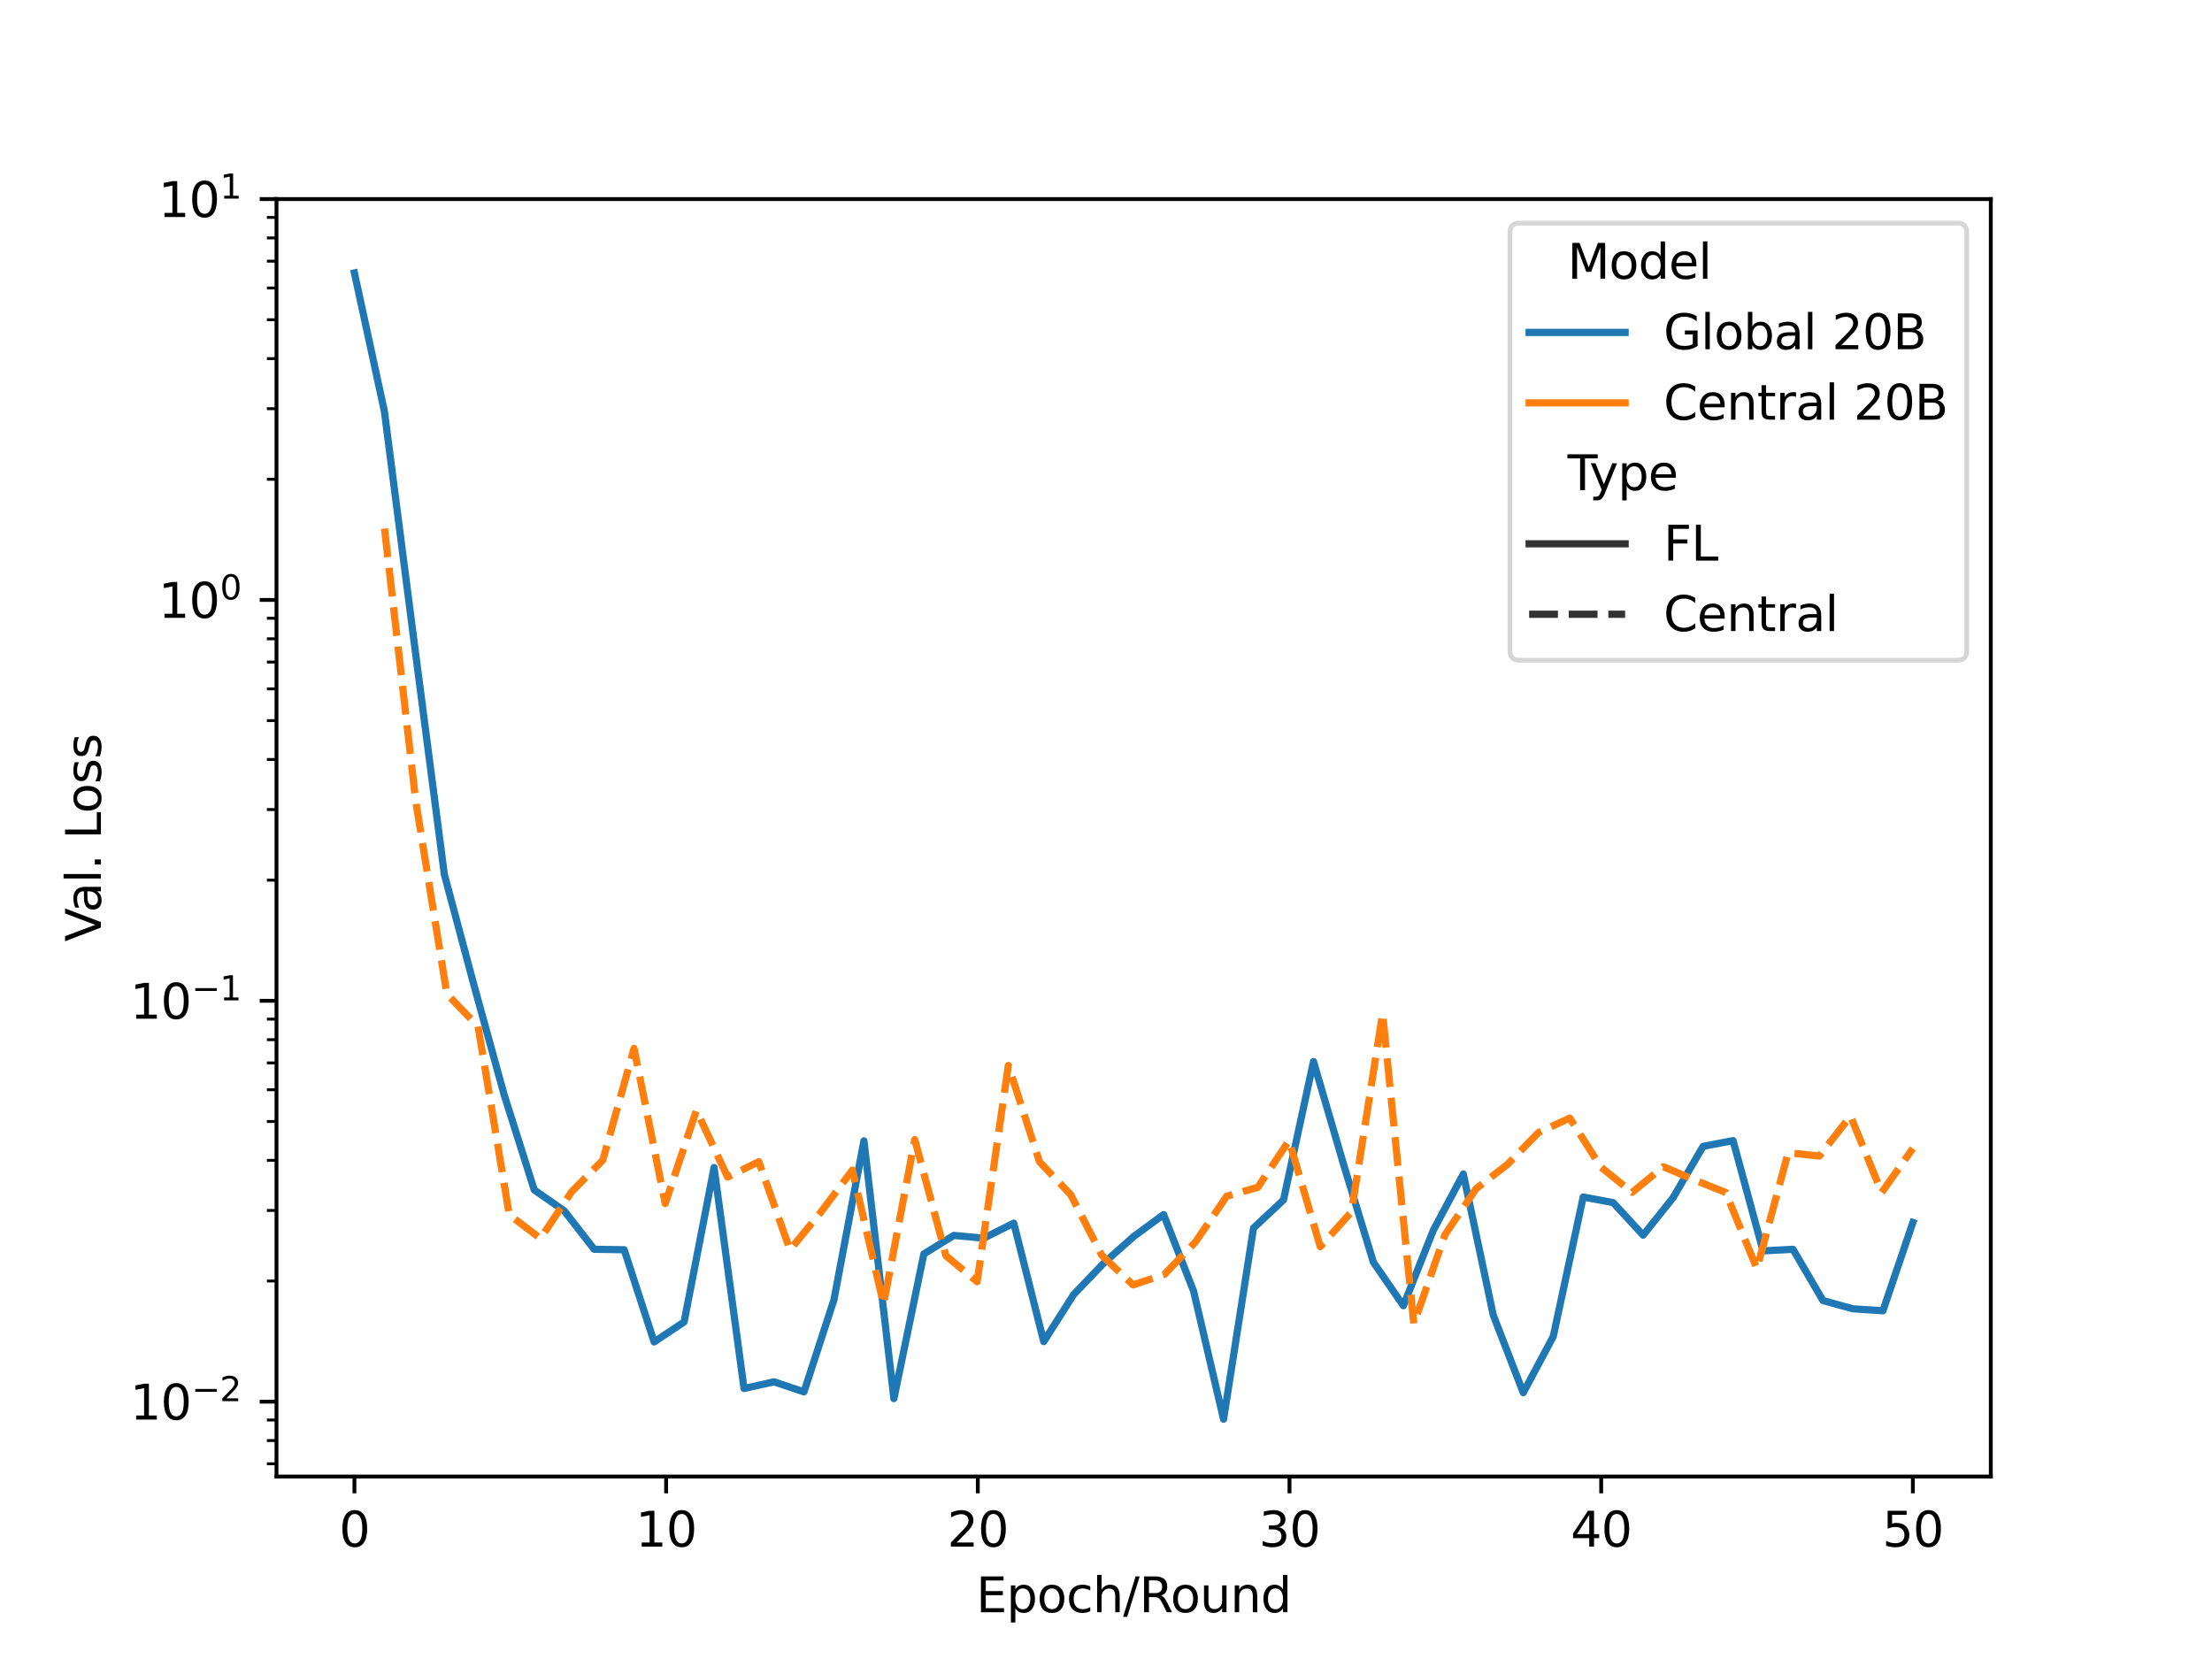 <svg xmlns="http://www.w3.org/2000/svg" xmlns:xlink="http://www.w3.org/1999/xlink" width="614.4" height="460.8" version="1.1" viewBox="0 0 460.8 345.6"><defs><style type="text/css">*{stroke-linejoin:round;stroke-linecap:butt}</style></defs><g id="figure_1"><g id="patch_1"><path d="M 0 345.6 L 460.8 345.6 L 460.8 0 L 0 0 z" style="fill:#fff"/></g><g id="axes_1"><g id="patch_2"><path d="M 57.6 307.584 L 414.72 307.584 L 414.72 41.472 L 57.6 41.472 z" style="fill:#fff"/></g><g id="matplotlib.axis_1"><g id="xtick_1"><g id="line2d_1"><defs><path id="m1086821f5e" d="M 0 0 L 0 3.5" style="stroke:#000;stroke-width:.8"/></defs><g><use x="73.833" y="307.584" xlink:href="#m1086821f5e" style="stroke:#000;stroke-width:.8"/></g></g><g id="text_1"><g transform="translate(70.651 322.182) scale(0.1 -0.1)"><defs><path id="DejaVuSans-30" d="M 2034 4250 Q 1547 4250 1301 3770 Q 1056 3291 1056 2328 Q 1056 1369 1301 889 Q 1547 409 2034 409 Q 2525 409 2770 889 Q 3016 1369 3016 2328 Q 3016 3291 2770 3770 Q 2525 4250 2034 4250 z M 2034 4750 Q 2819 4750 3233 4129 Q 3647 3509 3647 2328 Q 3647 1150 3233 529 Q 2819 -91 2034 -91 Q 1250 -91 836 529 Q 422 1150 422 2328 Q 422 3509 836 4129 Q 1250 4750 2034 4750 z" transform="scale(0.016)"/></defs><use xlink:href="#DejaVuSans-30"/></g></g></g><g id="xtick_2"><g id="line2d_2"><g><use x="138.764" y="307.584" xlink:href="#m1086821f5e" style="stroke:#000;stroke-width:.8"/></g></g><g id="text_2"><g transform="translate(132.401 322.182) scale(0.1 -0.1)"><defs><path id="DejaVuSans-31" d="M 794 531 L 1825 531 L 1825 4091 L 703 3866 L 703 4441 L 1819 4666 L 2450 4666 L 2450 531 L 3481 531 L 3481 0 L 794 0 L 794 531 z" transform="scale(0.016)"/></defs><use xlink:href="#DejaVuSans-31"/><use x="63.623" xlink:href="#DejaVuSans-30"/></g></g></g><g id="xtick_3"><g id="line2d_3"><g><use x="203.695" y="307.584" xlink:href="#m1086821f5e" style="stroke:#000;stroke-width:.8"/></g></g><g id="text_3"><g transform="translate(197.332 322.182) scale(0.1 -0.1)"><defs><path id="DejaVuSans-32" d="M 1228 531 L 3431 531 L 3431 0 L 469 0 L 469 531 Q 828 903 1448 1529 Q 2069 2156 2228 2338 Q 2531 2678 2651 2914 Q 2772 3150 2772 3378 Q 2772 3750 2511 3984 Q 2250 4219 1831 4219 Q 1534 4219 1204 4116 Q 875 4013 500 3803 L 500 4441 Q 881 4594 1212 4672 Q 1544 4750 1819 4750 Q 2544 4750 2975 4387 Q 3406 4025 3406 3419 Q 3406 3131 3298 2873 Q 3191 2616 2906 2266 Q 2828 2175 2409 1742 Q 1991 1309 1228 531 z" transform="scale(0.016)"/></defs><use xlink:href="#DejaVuSans-32"/><use x="63.623" xlink:href="#DejaVuSans-30"/></g></g></g><g id="xtick_4"><g id="line2d_4"><g><use x="268.625" y="307.584" xlink:href="#m1086821f5e" style="stroke:#000;stroke-width:.8"/></g></g><g id="text_4"><g transform="translate(262.263 322.182) scale(0.1 -0.1)"><defs><path id="DejaVuSans-33" d="M 2597 2516 Q 3050 2419 3304 2112 Q 3559 1806 3559 1356 Q 3559 666 3084 287 Q 2609 -91 1734 -91 Q 1441 -91 1130 -33 Q 819 25 488 141 L 488 750 Q 750 597 1062 519 Q 1375 441 1716 441 Q 2309 441 2620 675 Q 2931 909 2931 1356 Q 2931 1769 2642 2001 Q 2353 2234 1838 2234 L 1294 2234 L 1294 2753 L 1863 2753 Q 2328 2753 2575 2939 Q 2822 3125 2822 3475 Q 2822 3834 2567 4026 Q 2313 4219 1838 4219 Q 1578 4219 1281 4162 Q 984 4106 628 3988 L 628 4550 Q 988 4650 1302 4700 Q 1616 4750 1894 4750 Q 2613 4750 3031 4423 Q 3450 4097 3450 3541 Q 3450 3153 3228 2886 Q 3006 2619 2597 2516 z" transform="scale(0.016)"/></defs><use xlink:href="#DejaVuSans-33"/><use x="63.623" xlink:href="#DejaVuSans-30"/></g></g></g><g id="xtick_5"><g id="line2d_5"><g><use x="333.556" y="307.584" xlink:href="#m1086821f5e" style="stroke:#000;stroke-width:.8"/></g></g><g id="text_5"><g transform="translate(327.194 322.182) scale(0.1 -0.1)"><defs><path id="DejaVuSans-34" d="M 2419 4116 L 825 1625 L 2419 1625 L 2419 4116 z M 2253 4666 L 3047 4666 L 3047 1625 L 3713 1625 L 3713 1100 L 3047 1100 L 3047 0 L 2419 0 L 2419 1100 L 313 1100 L 313 1709 L 2253 4666 z" transform="scale(0.016)"/></defs><use xlink:href="#DejaVuSans-34"/><use x="63.623" xlink:href="#DejaVuSans-30"/></g></g></g><g id="xtick_6"><g id="line2d_6"><g><use x="398.487" y="307.584" xlink:href="#m1086821f5e" style="stroke:#000;stroke-width:.8"/></g></g><g id="text_6"><g transform="translate(392.125 322.182) scale(0.1 -0.1)"><defs><path id="DejaVuSans-35" d="M 691 4666 L 3169 4666 L 3169 4134 L 1269 4134 L 1269 2991 Q 1406 3038 1543 3061 Q 1681 3084 1819 3084 Q 2600 3084 3056 2656 Q 3513 2228 3513 1497 Q 3513 744 3044 326 Q 2575 -91 1722 -91 Q 1428 -91 1123 -41 Q 819 9 494 109 L 494 744 Q 775 591 1075 516 Q 1375 441 1709 441 Q 2250 441 2565 725 Q 2881 1009 2881 1497 Q 2881 1984 2565 2268 Q 2250 2553 1709 2553 Q 1456 2553 1204 2497 Q 953 2441 691 2322 L 691 4666 z" transform="scale(0.016)"/></defs><use xlink:href="#DejaVuSans-35"/><use x="63.623" xlink:href="#DejaVuSans-30"/></g></g></g><g id="text_7"><g transform="translate(203.344 335.861) scale(0.1 -0.1)"><defs><path id="DejaVuSans-45" d="M 628 4666 L 3578 4666 L 3578 4134 L 1259 4134 L 1259 2753 L 3481 2753 L 3481 2222 L 1259 2222 L 1259 531 L 3634 531 L 3634 0 L 628 0 L 628 4666 z" transform="scale(0.016)"/><path id="DejaVuSans-70" d="M 1159 525 L 1159 -1331 L 581 -1331 L 581 3500 L 1159 3500 L 1159 2969 Q 1341 3281 1617 3432 Q 1894 3584 2278 3584 Q 2916 3584 3314 3078 Q 3713 2572 3713 1747 Q 3713 922 3314 415 Q 2916 -91 2278 -91 Q 1894 -91 1617 61 Q 1341 213 1159 525 z M 3116 1747 Q 3116 2381 2855 2742 Q 2594 3103 2138 3103 Q 1681 3103 1420 2742 Q 1159 2381 1159 1747 Q 1159 1113 1420 752 Q 1681 391 2138 391 Q 2594 391 2855 752 Q 3116 1113 3116 1747 z" transform="scale(0.016)"/><path id="DejaVuSans-6f" d="M 1959 3097 Q 1497 3097 1228 2736 Q 959 2375 959 1747 Q 959 1119 1226 758 Q 1494 397 1959 397 Q 2419 397 2687 759 Q 2956 1122 2956 1747 Q 2956 2369 2687 2733 Q 2419 3097 1959 3097 z M 1959 3584 Q 2709 3584 3137 3096 Q 3566 2609 3566 1747 Q 3566 888 3137 398 Q 2709 -91 1959 -91 Q 1206 -91 779 398 Q 353 888 353 1747 Q 353 2609 779 3096 Q 1206 3584 1959 3584 z" transform="scale(0.016)"/><path id="DejaVuSans-63" d="M 3122 3366 L 3122 2828 Q 2878 2963 2633 3030 Q 2388 3097 2138 3097 Q 1578 3097 1268 2742 Q 959 2388 959 1747 Q 959 1106 1268 751 Q 1578 397 2138 397 Q 2388 397 2633 464 Q 2878 531 3122 666 L 3122 134 Q 2881 22 2623 -34 Q 2366 -91 2075 -91 Q 1284 -91 818 406 Q 353 903 353 1747 Q 353 2603 823 3093 Q 1294 3584 2113 3584 Q 2378 3584 2631 3529 Q 2884 3475 3122 3366 z" transform="scale(0.016)"/><path id="DejaVuSans-68" d="M 3513 2113 L 3513 0 L 2938 0 L 2938 2094 Q 2938 2591 2744 2837 Q 2550 3084 2163 3084 Q 1697 3084 1428 2787 Q 1159 2491 1159 1978 L 1159 0 L 581 0 L 581 4863 L 1159 4863 L 1159 2956 Q 1366 3272 1645 3428 Q 1925 3584 2291 3584 Q 2894 3584 3203 3211 Q 3513 2838 3513 2113 z" transform="scale(0.016)"/><path id="DejaVuSans-2f" d="M 1625 4666 L 2156 4666 L 531 -594 L 0 -594 L 1625 4666 z" transform="scale(0.016)"/><path id="DejaVuSans-52" d="M 2841 2188 Q 3044 2119 3236 1894 Q 3428 1669 3622 1275 L 4263 0 L 3584 0 L 2988 1197 Q 2756 1666 2539 1819 Q 2322 1972 1947 1972 L 1259 1972 L 1259 0 L 628 0 L 628 4666 L 2053 4666 Q 2853 4666 3247 4331 Q 3641 3997 3641 3322 Q 3641 2881 3436 2590 Q 3231 2300 2841 2188 z M 1259 4147 L 1259 2491 L 2053 2491 Q 2509 2491 2742 2702 Q 2975 2913 2975 3322 Q 2975 3731 2742 3939 Q 2509 4147 2053 4147 L 1259 4147 z" transform="scale(0.016)"/><path id="DejaVuSans-75" d="M 544 1381 L 544 3500 L 1119 3500 L 1119 1403 Q 1119 906 1312 657 Q 1506 409 1894 409 Q 2359 409 2629 706 Q 2900 1003 2900 1516 L 2900 3500 L 3475 3500 L 3475 0 L 2900 0 L 2900 538 Q 2691 219 2414 64 Q 2138 -91 1772 -91 Q 1169 -91 856 284 Q 544 659 544 1381 z M 1991 3584 L 1991 3584 z" transform="scale(0.016)"/><path id="DejaVuSans-6e" d="M 3513 2113 L 3513 0 L 2938 0 L 2938 2094 Q 2938 2591 2744 2837 Q 2550 3084 2163 3084 Q 1697 3084 1428 2787 Q 1159 2491 1159 1978 L 1159 0 L 581 0 L 581 3500 L 1159 3500 L 1159 2956 Q 1366 3272 1645 3428 Q 1925 3584 2291 3584 Q 2894 3584 3203 3211 Q 3513 2838 3513 2113 z" transform="scale(0.016)"/><path id="DejaVuSans-64" d="M 2906 2969 L 2906 4863 L 3481 4863 L 3481 0 L 2906 0 L 2906 525 Q 2725 213 2448 61 Q 2172 -91 1784 -91 Q 1150 -91 751 415 Q 353 922 353 1747 Q 353 2572 751 3078 Q 1150 3584 1784 3584 Q 2172 3584 2448 3432 Q 2725 3281 2906 2969 z M 947 1747 Q 947 1113 1208 752 Q 1469 391 1925 391 Q 2381 391 2643 752 Q 2906 1113 2906 1747 Q 2906 2381 2643 2742 Q 2381 3103 1925 3103 Q 1469 3103 1208 2742 Q 947 2381 947 1747 z" transform="scale(0.016)"/></defs><use xlink:href="#DejaVuSans-45"/><use x="63.184" xlink:href="#DejaVuSans-70"/><use x="126.66" xlink:href="#DejaVuSans-6f"/><use x="187.842" xlink:href="#DejaVuSans-63"/><use x="242.822" xlink:href="#DejaVuSans-68"/><use x="306.201" xlink:href="#DejaVuSans-2f"/><use x="339.893" xlink:href="#DejaVuSans-52"/><use x="404.875" xlink:href="#DejaVuSans-6f"/><use x="466.057" xlink:href="#DejaVuSans-75"/><use x="529.436" xlink:href="#DejaVuSans-6e"/><use x="592.814" xlink:href="#DejaVuSans-64"/></g></g></g><g id="matplotlib.axis_2"><g id="ytick_1"><g id="line2d_7"><defs><path id="me4aab21772" d="M 0 0 L -3.5 0" style="stroke:#000;stroke-width:.8"/></defs><g><use x="57.6" y="291.996" xlink:href="#me4aab21772" style="stroke:#000;stroke-width:.8"/></g></g><g id="text_8"><g transform="translate(27.1 295.796) scale(0.1 -0.1)"><defs><path id="DejaVuSans-2212" d="M 678 2272 L 4684 2272 L 4684 1741 L 678 1741 L 678 2272 z" transform="scale(0.016)"/></defs><use transform="translate(0 0.766)" xlink:href="#DejaVuSans-31"/><use transform="translate(63.623 0.766)" xlink:href="#DejaVuSans-30"/><use transform="translate(128.203 39.047) scale(0.7)" xlink:href="#DejaVuSans-2212"/><use transform="translate(186.855 39.047) scale(0.7)" xlink:href="#DejaVuSans-32"/></g></g></g><g id="ytick_2"><g id="line2d_8"><g><use x="57.6" y="208.488" xlink:href="#me4aab21772" style="stroke:#000;stroke-width:.8"/></g></g><g id="text_9"><g transform="translate(27.1 212.287) scale(0.1 -0.1)"><use transform="translate(0 0.684)" xlink:href="#DejaVuSans-31"/><use transform="translate(63.623 0.684)" xlink:href="#DejaVuSans-30"/><use transform="translate(128.203 38.966) scale(0.7)" xlink:href="#DejaVuSans-2212"/><use transform="translate(186.855 38.966) scale(0.7)" xlink:href="#DejaVuSans-31"/></g></g></g><g id="ytick_3"><g id="line2d_9"><g><use x="57.6" y="124.98" xlink:href="#me4aab21772" style="stroke:#000;stroke-width:.8"/></g></g><g id="text_10"><g transform="translate(33 128.779) scale(0.1 -0.1)"><use transform="translate(0 0.766)" xlink:href="#DejaVuSans-31"/><use transform="translate(63.623 0.766)" xlink:href="#DejaVuSans-30"/><use transform="translate(128.203 39.047) scale(0.7)" xlink:href="#DejaVuSans-30"/></g></g></g><g id="ytick_4"><g id="line2d_10"><g><use x="57.6" y="41.472" xlink:href="#me4aab21772" style="stroke:#000;stroke-width:.8"/></g></g><g id="text_11"><g transform="translate(33 45.271) scale(0.1 -0.1)"><use transform="translate(0 0.684)" xlink:href="#DejaVuSans-31"/><use transform="translate(63.623 0.684)" xlink:href="#DejaVuSans-30"/><use transform="translate(128.203 38.966) scale(0.7)" xlink:href="#DejaVuSans-31"/></g></g></g><g id="ytick_5"><g id="line2d_11"><defs><path id="mb4c9d68f27" d="M 0 0 L -2 0" style="stroke:#000;stroke-width:.6"/></defs><g><use x="57.6" y="304.932" xlink:href="#mb4c9d68f27" style="stroke:#000;stroke-width:.6"/></g></g></g><g id="ytick_6"><g id="line2d_12"><g><use x="57.6" y="300.089" xlink:href="#mb4c9d68f27" style="stroke:#000;stroke-width:.6"/></g></g></g><g id="ytick_7"><g id="line2d_13"><g><use x="57.6" y="295.817" xlink:href="#mb4c9d68f27" style="stroke:#000;stroke-width:.6"/></g></g></g><g id="ytick_8"><g id="line2d_14"><g><use x="57.6" y="266.858" xlink:href="#mb4c9d68f27" style="stroke:#000;stroke-width:.6"/></g></g></g><g id="ytick_9"><g id="line2d_15"><g><use x="57.6" y="252.153" xlink:href="#mb4c9d68f27" style="stroke:#000;stroke-width:.6"/></g></g></g><g id="ytick_10"><g id="line2d_16"><g><use x="57.6" y="241.719" xlink:href="#mb4c9d68f27" style="stroke:#000;stroke-width:.6"/></g></g></g><g id="ytick_11"><g id="line2d_17"><g><use x="57.6" y="233.627" xlink:href="#mb4c9d68f27" style="stroke:#000;stroke-width:.6"/></g></g></g><g id="ytick_12"><g id="line2d_18"><g><use x="57.6" y="227.014" xlink:href="#mb4c9d68f27" style="stroke:#000;stroke-width:.6"/></g></g></g><g id="ytick_13"><g id="line2d_19"><g><use x="57.6" y="221.424" xlink:href="#mb4c9d68f27" style="stroke:#000;stroke-width:.6"/></g></g></g><g id="ytick_14"><g id="line2d_20"><g><use x="57.6" y="216.581" xlink:href="#mb4c9d68f27" style="stroke:#000;stroke-width:.6"/></g></g></g><g id="ytick_15"><g id="line2d_21"><g><use x="57.6" y="212.309" xlink:href="#mb4c9d68f27" style="stroke:#000;stroke-width:.6"/></g></g></g><g id="ytick_16"><g id="line2d_22"><g><use x="57.6" y="183.35" xlink:href="#mb4c9d68f27" style="stroke:#000;stroke-width:.6"/></g></g></g><g id="ytick_17"><g id="line2d_23"><g><use x="57.6" y="168.645" xlink:href="#mb4c9d68f27" style="stroke:#000;stroke-width:.6"/></g></g></g><g id="ytick_18"><g id="line2d_24"><g><use x="57.6" y="158.211" xlink:href="#mb4c9d68f27" style="stroke:#000;stroke-width:.6"/></g></g></g><g id="ytick_19"><g id="line2d_25"><g><use x="57.6" y="150.119" xlink:href="#mb4c9d68f27" style="stroke:#000;stroke-width:.6"/></g></g></g><g id="ytick_20"><g id="line2d_26"><g><use x="57.6" y="143.506" xlink:href="#mb4c9d68f27" style="stroke:#000;stroke-width:.6"/></g></g></g><g id="ytick_21"><g id="line2d_27"><g><use x="57.6" y="137.916" xlink:href="#mb4c9d68f27" style="stroke:#000;stroke-width:.6"/></g></g></g><g id="ytick_22"><g id="line2d_28"><g><use x="57.6" y="133.073" xlink:href="#mb4c9d68f27" style="stroke:#000;stroke-width:.6"/></g></g></g><g id="ytick_23"><g id="line2d_29"><g><use x="57.6" y="128.801" xlink:href="#mb4c9d68f27" style="stroke:#000;stroke-width:.6"/></g></g></g><g id="ytick_24"><g id="line2d_30"><g><use x="57.6" y="99.842" xlink:href="#mb4c9d68f27" style="stroke:#000;stroke-width:.6"/></g></g></g><g id="ytick_25"><g id="line2d_31"><g><use x="57.6" y="85.137" xlink:href="#mb4c9d68f27" style="stroke:#000;stroke-width:.6"/></g></g></g><g id="ytick_26"><g id="line2d_32"><g><use x="57.6" y="74.703" xlink:href="#mb4c9d68f27" style="stroke:#000;stroke-width:.6"/></g></g></g><g id="ytick_27"><g id="line2d_33"><g><use x="57.6" y="66.61" xlink:href="#mb4c9d68f27" style="stroke:#000;stroke-width:.6"/></g></g></g><g id="ytick_28"><g id="line2d_34"><g><use x="57.6" y="59.998" xlink:href="#mb4c9d68f27" style="stroke:#000;stroke-width:.6"/></g></g></g><g id="ytick_29"><g id="line2d_35"><g><use x="57.6" y="54.408" xlink:href="#mb4c9d68f27" style="stroke:#000;stroke-width:.6"/></g></g></g><g id="ytick_30"><g id="line2d_36"><g><use x="57.6" y="49.565" xlink:href="#mb4c9d68f27" style="stroke:#000;stroke-width:.6"/></g></g></g><g id="ytick_31"><g id="line2d_37"><g><use x="57.6" y="45.293" xlink:href="#mb4c9d68f27" style="stroke:#000;stroke-width:.6"/></g></g></g><g id="text_12"><g transform="translate(21.02 196.159) rotate(-90) scale(0.1 -0.1)"><defs><path id="DejaVuSans-56" d="M 1831 0 L 50 4666 L 709 4666 L 2188 738 L 3669 4666 L 4325 4666 L 2547 0 L 1831 0 z" transform="scale(0.016)"/><path id="DejaVuSans-61" d="M 2194 1759 Q 1497 1759 1228 1600 Q 959 1441 959 1056 Q 959 750 1161 570 Q 1363 391 1709 391 Q 2188 391 2477 730 Q 2766 1069 2766 1631 L 2766 1759 L 2194 1759 z M 3341 1997 L 3341 0 L 2766 0 L 2766 531 Q 2569 213 2275 61 Q 1981 -91 1556 -91 Q 1019 -91 701 211 Q 384 513 384 1019 Q 384 1609 779 1909 Q 1175 2209 1959 2209 L 2766 2209 L 2766 2266 Q 2766 2663 2505 2880 Q 2244 3097 1772 3097 Q 1472 3097 1187 3025 Q 903 2953 641 2809 L 641 3341 Q 956 3463 1253 3523 Q 1550 3584 1831 3584 Q 2591 3584 2966 3190 Q 3341 2797 3341 1997 z" transform="scale(0.016)"/><path id="DejaVuSans-6c" d="M 603 4863 L 1178 4863 L 1178 0 L 603 0 L 603 4863 z" transform="scale(0.016)"/><path id="DejaVuSans-2e" d="M 684 794 L 1344 794 L 1344 0 L 684 0 L 684 794 z" transform="scale(0.016)"/><path id="DejaVuSans-20" transform="scale(0.016)"/><path id="DejaVuSans-4c" d="M 628 4666 L 1259 4666 L 1259 531 L 3531 531 L 3531 0 L 628 0 L 628 4666 z" transform="scale(0.016)"/><path id="DejaVuSans-73" d="M 2834 3397 L 2834 2853 Q 2591 2978 2328 3040 Q 2066 3103 1784 3103 Q 1356 3103 1142 2972 Q 928 2841 928 2578 Q 928 2378 1081 2264 Q 1234 2150 1697 2047 L 1894 2003 Q 2506 1872 2764 1633 Q 3022 1394 3022 966 Q 3022 478 2636 193 Q 2250 -91 1575 -91 Q 1294 -91 989 -36 Q 684 19 347 128 L 347 722 Q 666 556 975 473 Q 1284 391 1588 391 Q 1994 391 2212 530 Q 2431 669 2431 922 Q 2431 1156 2273 1281 Q 2116 1406 1581 1522 L 1381 1569 Q 847 1681 609 1914 Q 372 2147 372 2553 Q 372 3047 722 3315 Q 1072 3584 1716 3584 Q 2034 3584 2315 3537 Q 2597 3491 2834 3397 z" transform="scale(0.016)"/></defs><use xlink:href="#DejaVuSans-56"/><use x="60.658" xlink:href="#DejaVuSans-61"/><use x="121.938" xlink:href="#DejaVuSans-6c"/><use x="149.721" xlink:href="#DejaVuSans-2e"/><use x="181.508" xlink:href="#DejaVuSans-20"/><use x="213.295" xlink:href="#DejaVuSans-4c"/><use x="267.258" xlink:href="#DejaVuSans-6f"/><use x="328.439" xlink:href="#DejaVuSans-73"/><use x="380.539" xlink:href="#DejaVuSans-73"/></g></g></g><g id="line2d_38"><path d="M 73.833 56.86 L 80.076 85.686 L 86.319 134.127 L 92.563 182.151 L 98.806 205.502 L 105.05 228.153 L 111.293 247.882 L 117.536 252.229 L 123.78 260.247 L 130.023 260.341 L 136.266 279.55 L 142.51 275.389 L 148.753 243.218 L 154.996 289.248 L 161.24 287.861 L 167.483 289.951 L 173.726 270.764 L 179.97 237.66 L 186.213 291.362 L 192.457 261.216 L 198.7 257.363 L 204.943 257.929 L 211.187 254.805 L 217.43 279.478 L 223.673 269.662 L 229.917 263.139 L 236.16 257.594 L 242.403 253.018 L 248.647 268.966 L 254.89 295.645 L 261.133 255.817 L 267.377 249.972 L 273.62 221.138 L 279.863 242.473 L 286.107 262.958 L 292.35 272.004 L 298.594 256.268 L 304.837 244.567 L 311.08 273.987 L 317.324 290.124 L 323.567 278.418 L 329.81 249.358 L 336.054 250.526 L 342.297 257.307 L 348.54 249.484 L 354.784 238.808 L 361.027 237.609 L 367.27 260.577 L 373.514 260.254 L 379.757 270.931 L 386.001 272.645 L 392.244 273.059 L 398.487 254.67" clip-path="url(#pede0a63776)" style="fill:none;stroke:#1f77b4;stroke-width:1.5;stroke-linecap:square"/></g><g id="line2d_39"><path d="M 80.098 110.105 L 86.596 166.843 L 93.094 207.072 L 99.592 213.843 L 106.089 253.063 L 112.587 258.001 L 119.085 248.252 L 125.583 241.67 L 132.08 218.41 L 138.578 250.725 L 145.076 231.309 L 151.573 245.207 L 158.071 241.993 L 164.569 260.368 L 171.067 252.416 L 177.564 243.751 L 184.062 271.703 L 190.56 237.406 L 197.058 261.597 L 203.555 266.997 L 210.053 221.957 L 216.551 242.034 L 223.049 248.875 L 229.546 261.538 L 236.044 267.676 L 242.542 265.505 L 249.039 258.715 L 255.537 249.191 L 262.035 247.327 L 268.533 237.588 L 275.03 259.701 L 281.528 252.473 L 288.026 211.11 L 294.524 275.778 L 301.021 257.196 L 307.519 247.608 L 314.017 242.578 L 320.514 235.902 L 327.012 232.92 L 333.51 243.14 L 340.008 248.39 L 346.505 243.04 L 353.003 245.812 L 359.501 248.414 L 365.999 264.301 L 372.496 240.131 L 378.994 240.828 L 385.492 232.488 L 391.99 248.408 L 398.487 239.232" clip-path="url(#pede0a63776)" style="fill:none;stroke-dasharray:6,2.25;stroke-dashoffset:0;stroke:#ff7f0e;stroke-width:1.5"/></g><g id="patch_3"><path d="M 57.6 307.584 L 57.6 41.472" style="fill:none;stroke:#000;stroke-width:.8;stroke-linejoin:miter;stroke-linecap:square"/></g><g id="patch_4"><path d="M 414.72 307.584 L 414.72 41.472" style="fill:none;stroke:#000;stroke-width:.8;stroke-linejoin:miter;stroke-linecap:square"/></g><g id="patch_5"><path d="M 57.6 307.584 L 414.72 307.584" style="fill:none;stroke:#000;stroke-width:.8;stroke-linejoin:miter;stroke-linecap:square"/></g><g id="patch_6"><path d="M 57.6 41.472 L 414.72 41.472" style="fill:none;stroke:#000;stroke-width:.8;stroke-linejoin:miter;stroke-linecap:square"/></g><g id="legend_1"><g id="patch_7"><path d="M 316.545 137.541 L 407.72 137.541 Q 409.72 137.541 409.72 135.541 L 409.72 48.472 Q 409.72 46.472 407.72 46.472 L 316.545 46.472 Q 314.545 46.472 314.545 48.472 L 314.545 135.541 Q 314.545 137.541 316.545 137.541 z" style="fill:#fff;opacity:.8;stroke:#ccc;stroke-linejoin:miter"/></g><g id="text_13"><g transform="translate(326.545 58.07) scale(0.1 -0.1)"><defs><path id="DejaVuSans-4d" d="M 628 4666 L 1569 4666 L 2759 1491 L 3956 4666 L 4897 4666 L 4897 0 L 4281 0 L 4281 4097 L 3078 897 L 2444 897 L 1241 4097 L 1241 0 L 628 0 L 628 4666 z" transform="scale(0.016)"/><path id="DejaVuSans-65" d="M 3597 1894 L 3597 1613 L 953 1613 Q 991 1019 1311 708 Q 1631 397 2203 397 Q 2534 397 2845 478 Q 3156 559 3463 722 L 3463 178 Q 3153 47 2828 -22 Q 2503 -91 2169 -91 Q 1331 -91 842 396 Q 353 884 353 1716 Q 353 2575 817 3079 Q 1281 3584 2069 3584 Q 2775 3584 3186 3129 Q 3597 2675 3597 1894 z M 3022 2063 Q 3016 2534 2758 2815 Q 2500 3097 2075 3097 Q 1594 3097 1305 2825 Q 1016 2553 972 2059 L 3022 2063 z" transform="scale(0.016)"/></defs><use xlink:href="#DejaVuSans-4d"/><use x="86.279" xlink:href="#DejaVuSans-6f"/><use x="147.461" xlink:href="#DejaVuSans-64"/><use x="210.938" xlink:href="#DejaVuSans-65"/><use x="272.461" xlink:href="#DejaVuSans-6c"/></g></g><g id="line2d_44"><path d="M 318.545 69.249 L 328.545 69.249 L 338.545 69.249" style="fill:none;stroke:#1f77b4;stroke-width:1.5;stroke-linecap:square"/></g><g id="text_14"><g transform="translate(346.545 72.749) scale(0.1 -0.1)"><defs><path id="DejaVuSans-47" d="M 3809 666 L 3809 1919 L 2778 1919 L 2778 2438 L 4434 2438 L 4434 434 Q 4069 175 3628 42 Q 3188 -91 2688 -91 Q 1594 -91 976 548 Q 359 1188 359 2328 Q 359 3472 976 4111 Q 1594 4750 2688 4750 Q 3144 4750 3555 4637 Q 3966 4525 4313 4306 L 4313 3634 Q 3963 3931 3569 4081 Q 3175 4231 2741 4231 Q 1884 4231 1454 3753 Q 1025 3275 1025 2328 Q 1025 1384 1454 906 Q 1884 428 2741 428 Q 3075 428 3337 486 Q 3600 544 3809 666 z" transform="scale(0.016)"/><path id="DejaVuSans-62" d="M 3116 1747 Q 3116 2381 2855 2742 Q 2594 3103 2138 3103 Q 1681 3103 1420 2742 Q 1159 2381 1159 1747 Q 1159 1113 1420 752 Q 1681 391 2138 391 Q 2594 391 2855 752 Q 3116 1113 3116 1747 z M 1159 2969 Q 1341 3281 1617 3432 Q 1894 3584 2278 3584 Q 2916 3584 3314 3078 Q 3713 2572 3713 1747 Q 3713 922 3314 415 Q 2916 -91 2278 -91 Q 1894 -91 1617 61 Q 1341 213 1159 525 L 1159 0 L 581 0 L 581 4863 L 1159 4863 L 1159 2969 z" transform="scale(0.016)"/><path id="DejaVuSans-42" d="M 1259 2228 L 1259 519 L 2272 519 Q 2781 519 3026 730 Q 3272 941 3272 1375 Q 3272 1813 3026 2020 Q 2781 2228 2272 2228 L 1259 2228 z M 1259 4147 L 1259 2741 L 2194 2741 Q 2656 2741 2882 2914 Q 3109 3088 3109 3444 Q 3109 3797 2882 3972 Q 2656 4147 2194 4147 L 1259 4147 z M 628 4666 L 2241 4666 Q 2963 4666 3353 4366 Q 3744 4066 3744 3513 Q 3744 3084 3544 2831 Q 3344 2578 2956 2516 Q 3422 2416 3680 2098 Q 3938 1781 3938 1306 Q 3938 681 3513 340 Q 3088 0 2303 0 L 628 0 L 628 4666 z" transform="scale(0.016)"/></defs><use xlink:href="#DejaVuSans-47"/><use x="77.49" xlink:href="#DejaVuSans-6c"/><use x="105.273" xlink:href="#DejaVuSans-6f"/><use x="166.455" xlink:href="#DejaVuSans-62"/><use x="229.932" xlink:href="#DejaVuSans-61"/><use x="291.211" xlink:href="#DejaVuSans-6c"/><use x="318.994" xlink:href="#DejaVuSans-20"/><use x="350.781" xlink:href="#DejaVuSans-32"/><use x="414.404" xlink:href="#DejaVuSans-30"/><use x="478.027" xlink:href="#DejaVuSans-42"/></g></g><g id="line2d_45"><path d="M 318.545 83.927 L 328.545 83.927 L 338.545 83.927" style="fill:none;stroke:#ff7f0e;stroke-width:1.5;stroke-linecap:square"/></g><g id="text_15"><g transform="translate(346.545 87.427) scale(0.1 -0.1)"><defs><path id="DejaVuSans-43" d="M 4122 4306 L 4122 3641 Q 3803 3938 3442 4084 Q 3081 4231 2675 4231 Q 1875 4231 1450 3742 Q 1025 3253 1025 2328 Q 1025 1406 1450 917 Q 1875 428 2675 428 Q 3081 428 3442 575 Q 3803 722 4122 1019 L 4122 359 Q 3791 134 3420 21 Q 3050 -91 2638 -91 Q 1578 -91 968 557 Q 359 1206 359 2328 Q 359 3453 968 4101 Q 1578 4750 2638 4750 Q 3056 4750 3426 4639 Q 3797 4528 4122 4306 z" transform="scale(0.016)"/><path id="DejaVuSans-74" d="M 1172 4494 L 1172 3500 L 2356 3500 L 2356 3053 L 1172 3053 L 1172 1153 Q 1172 725 1289 603 Q 1406 481 1766 481 L 2356 481 L 2356 0 L 1766 0 Q 1100 0 847 248 Q 594 497 594 1153 L 594 3053 L 172 3053 L 172 3500 L 594 3500 L 594 4494 L 1172 4494 z" transform="scale(0.016)"/><path id="DejaVuSans-72" d="M 2631 2963 Q 2534 3019 2420 3045 Q 2306 3072 2169 3072 Q 1681 3072 1420 2755 Q 1159 2438 1159 1844 L 1159 0 L 581 0 L 581 3500 L 1159 3500 L 1159 2956 Q 1341 3275 1631 3429 Q 1922 3584 2338 3584 Q 2397 3584 2469 3576 Q 2541 3569 2628 3553 L 2631 2963 z" transform="scale(0.016)"/></defs><use xlink:href="#DejaVuSans-43"/><use x="69.824" xlink:href="#DejaVuSans-65"/><use x="131.348" xlink:href="#DejaVuSans-6e"/><use x="194.727" xlink:href="#DejaVuSans-74"/><use x="233.936" xlink:href="#DejaVuSans-72"/><use x="275.049" xlink:href="#DejaVuSans-61"/><use x="336.328" xlink:href="#DejaVuSans-6c"/><use x="364.111" xlink:href="#DejaVuSans-20"/><use x="395.898" xlink:href="#DejaVuSans-32"/><use x="459.521" xlink:href="#DejaVuSans-30"/><use x="523.145" xlink:href="#DejaVuSans-42"/></g></g><g id="text_16"><g transform="translate(326.545 102.105) scale(0.1 -0.1)"><defs><path id="DejaVuSans-54" d="M -19 4666 L 3928 4666 L 3928 4134 L 2272 4134 L 2272 0 L 1638 0 L 1638 4134 L -19 4134 L -19 4666 z" transform="scale(0.016)"/><path id="DejaVuSans-79" d="M 2059 -325 Q 1816 -950 1584 -1140 Q 1353 -1331 966 -1331 L 506 -1331 L 506 -850 L 844 -850 Q 1081 -850 1212 -737 Q 1344 -625 1503 -206 L 1606 56 L 191 3500 L 800 3500 L 1894 763 L 2988 3500 L 3597 3500 L 2059 -325 z" transform="scale(0.016)"/></defs><use xlink:href="#DejaVuSans-54"/><use x="45.459" xlink:href="#DejaVuSans-79"/><use x="104.639" xlink:href="#DejaVuSans-70"/><use x="168.115" xlink:href="#DejaVuSans-65"/></g></g><g id="line2d_46"><path d="M 318.545 113.283 L 328.545 113.283 L 338.545 113.283" style="fill:none;stroke:#333;stroke-width:1.5;stroke-linecap:square"/></g><g id="text_17"><g transform="translate(346.545 116.783) scale(0.1 -0.1)"><defs><path id="DejaVuSans-46" d="M 628 4666 L 3309 4666 L 3309 4134 L 1259 4134 L 1259 2759 L 3109 2759 L 3109 2228 L 1259 2228 L 1259 0 L 628 0 L 628 4666 z" transform="scale(0.016)"/></defs><use xlink:href="#DejaVuSans-46"/><use x="57.52" xlink:href="#DejaVuSans-4c"/></g></g><g id="line2d_47"><path d="M 318.545 127.961 L 328.545 127.961 L 338.545 127.961" style="fill:none;stroke-dasharray:6,2.25;stroke-dashoffset:0;stroke:#333;stroke-width:1.5"/></g><g id="text_18"><g transform="translate(346.545 131.461) scale(0.1 -0.1)"><use xlink:href="#DejaVuSans-43"/><use x="69.824" xlink:href="#DejaVuSans-65"/><use x="131.348" xlink:href="#DejaVuSans-6e"/><use x="194.727" xlink:href="#DejaVuSans-74"/><use x="233.936" xlink:href="#DejaVuSans-72"/><use x="275.049" xlink:href="#DejaVuSans-61"/><use x="336.328" xlink:href="#DejaVuSans-6c"/></g></g></g></g></g><defs><clipPath id="pede0a63776"><rect width="357.12" height="266.112" x="57.6" y="41.472"/></clipPath></defs></svg>